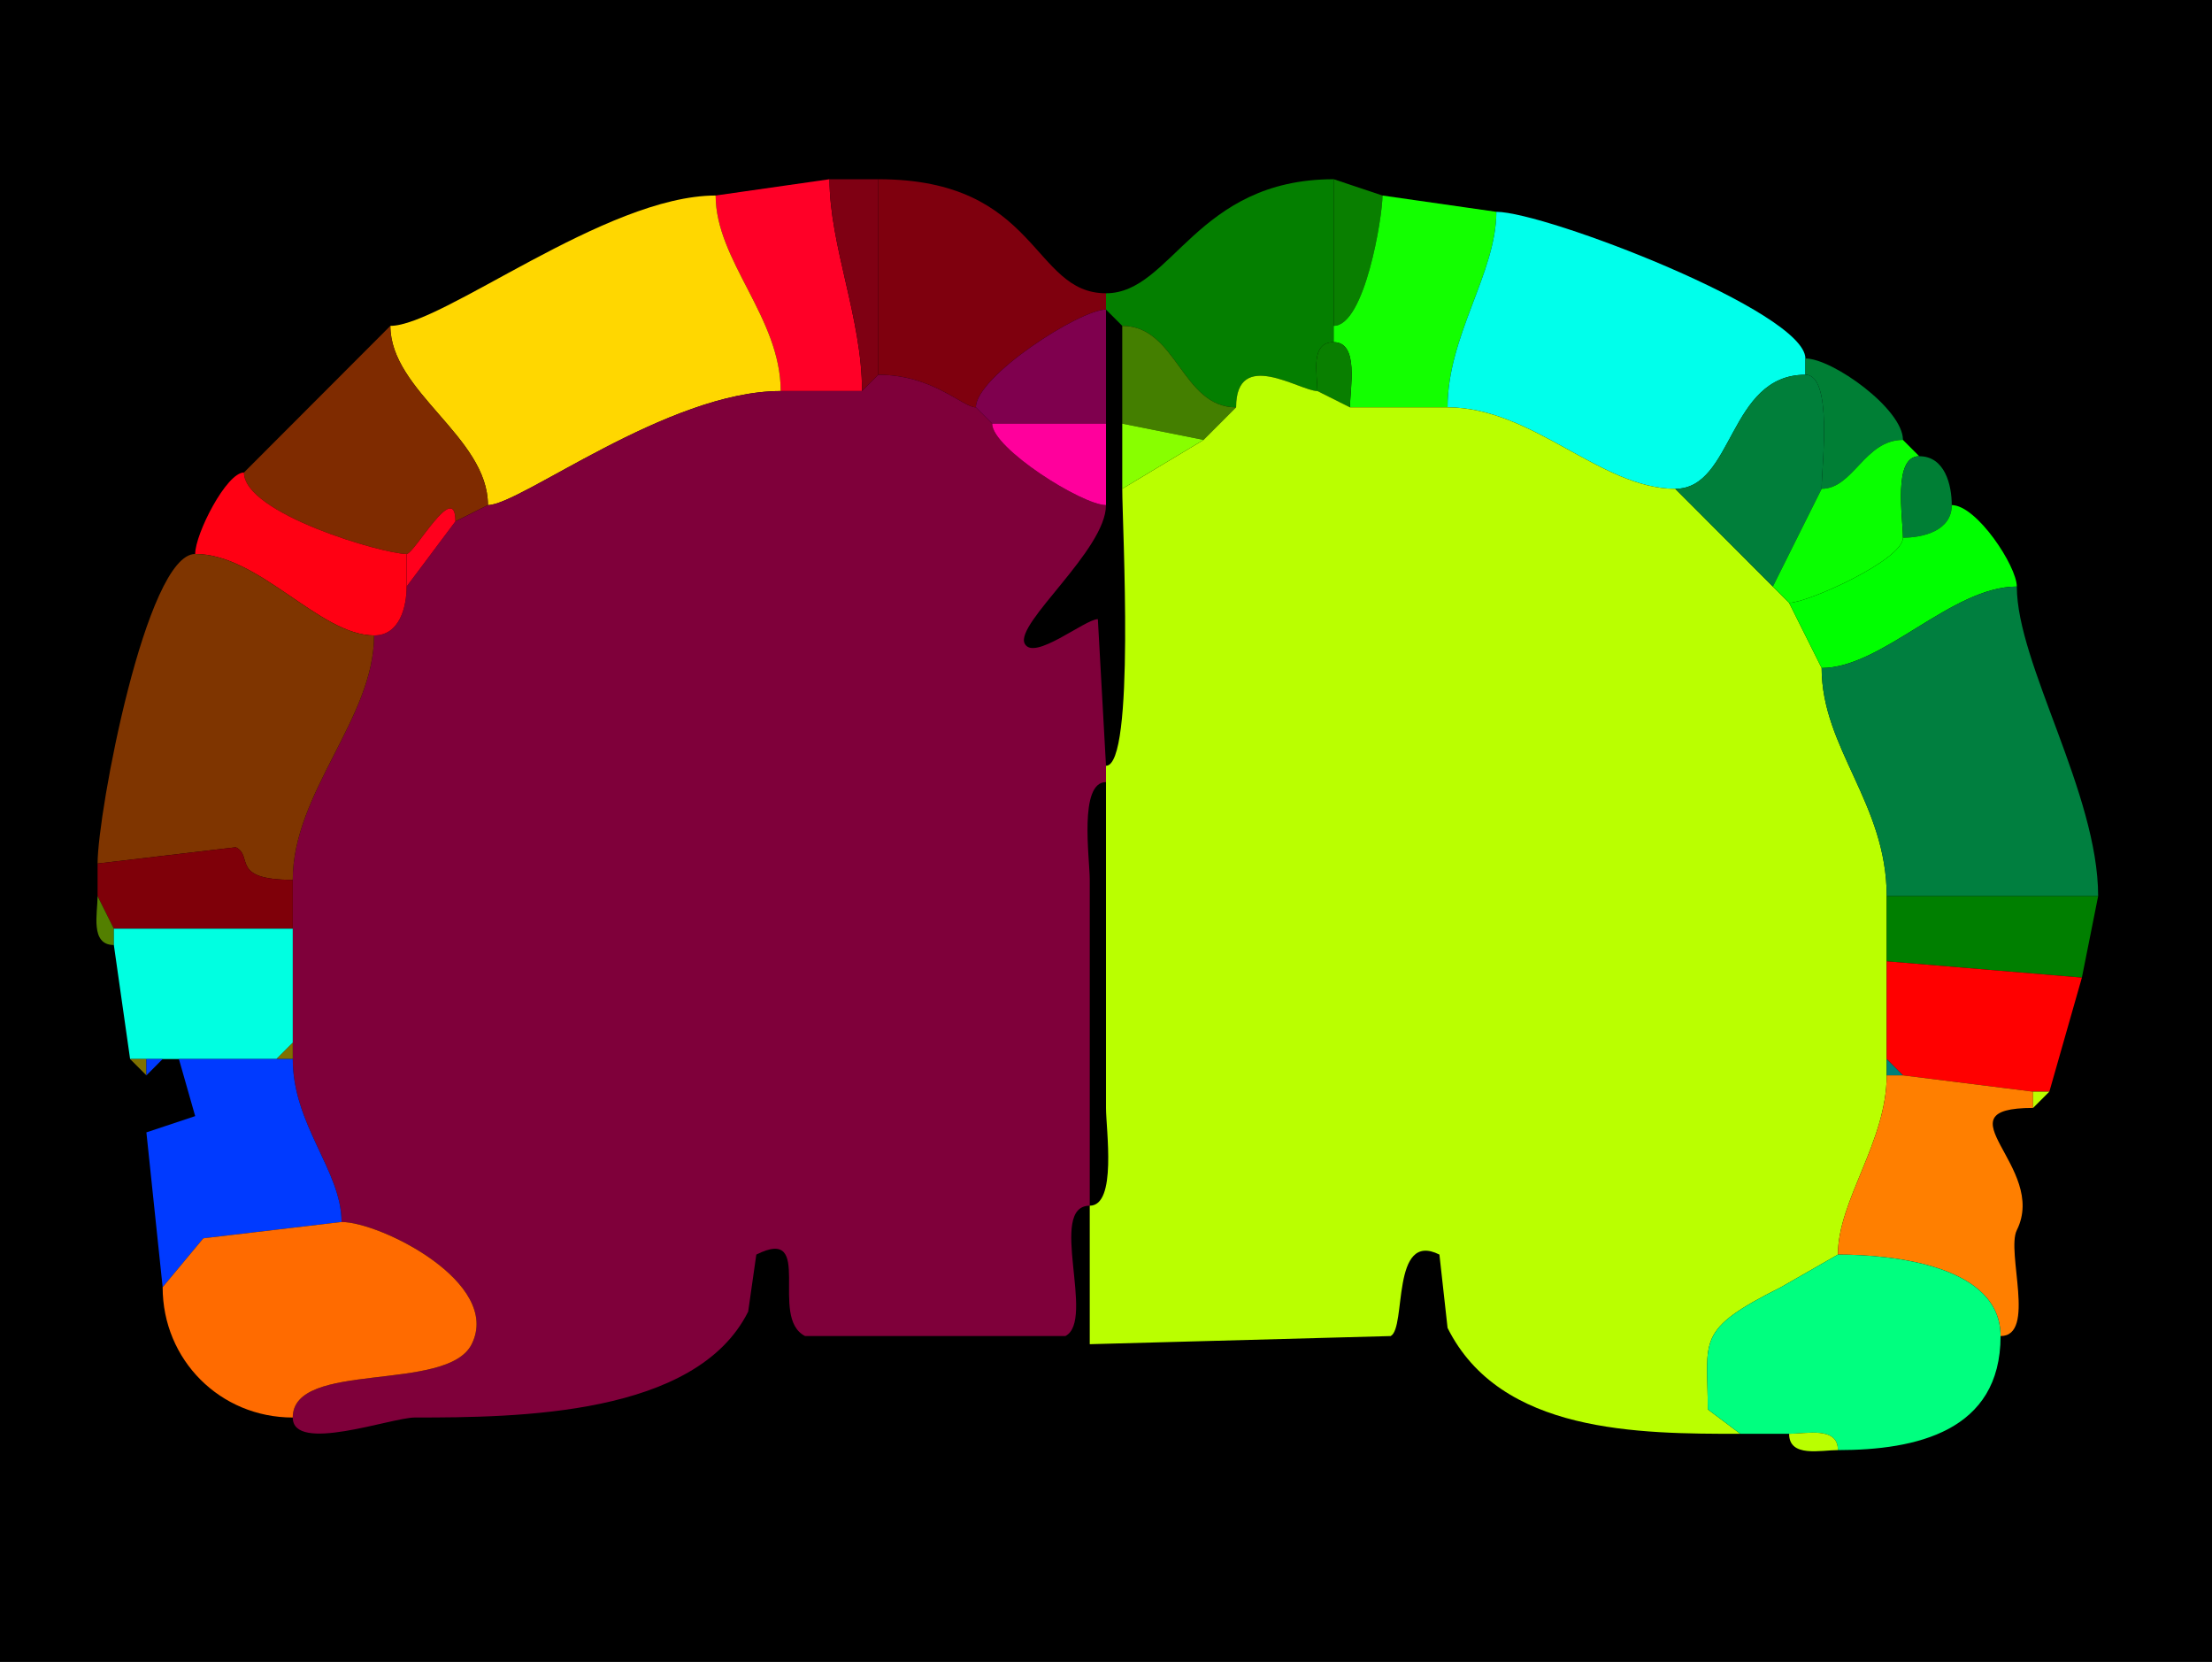<?xml version="1.0" encoding="UTF-8"?>
<svg xmlns="http://www.w3.org/2000/svg" xmlns:xlink="http://www.w3.org/1999/xlink" width="430px" height="323px" viewBox="0 0 430 323" version="1.1">
<g id="surface1">
<rect x="0" y="0" width="430" height="323" style="fill:rgb(0%,0%,0%);fill-opacity:1;stroke:none;"/>
<path style=" stroke:none;fill-rule:nonzero;fill:rgb(100%,0%,15.294%);fill-opacity:1;" d="M 151.766 76 L 167.574 76 C 167.574 61.824 161.25 47.715 161.25 34.832 C 161.25 34.832 139.117 38 139.117 38 C 139.117 50.664 151.766 61.707 151.766 76 Z M 151.766 76 "/>
<path style=" stroke:none;fill-rule:nonzero;fill:rgb(49.804%,0%,7.451%);fill-opacity:1;" d="M 170.734 72.832 L 167.574 76 C 167.574 61.824 161.25 47.715 161.25 34.832 C 161.25 34.832 170.734 34.832 170.734 34.832 C 170.734 34.832 170.734 72.832 170.734 72.832 Z M 170.734 72.832 "/>
<path style=" stroke:none;fill-rule:nonzero;fill:rgb(49.804%,0%,5.49%);fill-opacity:1;" d="M 170.734 72.832 C 181.34 72.832 187.145 79.168 189.707 79.168 C 189.707 73.18 209.859 60.168 215 60.168 C 215 60.168 215 57 215 57 C 200.535 57 201.988 34.832 170.734 34.832 C 170.734 34.832 170.734 72.832 170.734 72.832 Z M 170.734 72.832 "/>
<path style=" stroke:none;fill-rule:nonzero;fill:rgb(1.569%,49.804%,0%);fill-opacity:1;" d="M 256.102 76 C 252.703 76 240.293 67.547 240.293 79.168 C 229.727 79.168 228.789 63.332 218.16 63.332 C 218.16 63.332 215 60.168 215 60.168 C 215 60.168 215 57 215 57 C 227.84 57 232.434 34.832 259.266 34.832 C 259.266 34.832 259.266 63.332 259.266 63.332 C 259.266 63.332 259.266 66.5 259.266 66.5 C 254.609 66.5 256.102 72.684 256.102 76 Z M 256.102 76 "/>
<path style=" stroke:none;fill-rule:nonzero;fill:rgb(3.529%,49.804%,0%);fill-opacity:1;" d="M 268.75 38 C 268.75 42.094 265.32 63.332 259.266 63.332 C 259.266 63.332 259.266 34.832 259.266 34.832 C 259.266 34.832 268.75 38 268.75 38 Z M 268.75 38 "/>
<path style=" stroke:none;fill-rule:nonzero;fill:rgb(100%,84.314%,0%);fill-opacity:1;" d="M 151.766 76 C 129.777 76 101.133 98.168 94.852 98.168 C 94.852 84.902 75.883 76.137 75.883 63.332 C 85.938 63.332 117.711 38 139.117 38 C 139.117 50.664 151.766 61.707 151.766 76 Z M 151.766 76 "/>
<path style=" stroke:none;fill-rule:nonzero;fill:rgb(7.451%,100%,0%);fill-opacity:1;" d="M 262.426 79.168 L 281.398 79.168 C 281.398 65.18 290.883 53.051 290.883 41.168 C 290.883 41.168 268.75 38 268.75 38 C 268.75 42.094 265.32 63.332 259.266 63.332 C 259.266 63.332 259.266 66.5 259.266 66.5 C 264.258 66.5 262.426 75.539 262.426 79.168 Z M 262.426 79.168 "/>
<path style=" stroke:none;fill-rule:nonzero;fill:rgb(0%,100%,92.157%);fill-opacity:1;" d="M 281.398 79.168 C 297.961 79.168 311.168 95 325.66 95 C 337.039 95 335.961 72.832 350.957 72.832 C 350.957 72.832 350.957 69.668 350.957 69.668 C 350.957 60.609 300.375 41.168 290.883 41.168 C 290.883 53.051 281.398 65.18 281.398 79.168 Z M 281.398 79.168 "/>
<path style=" stroke:none;fill-rule:nonzero;fill:rgb(49.804%,0%,30.588%);fill-opacity:1;" d="M 192.867 82.332 L 215 82.332 C 215 82.332 215 60.168 215 60.168 C 209.859 60.168 189.707 73.18 189.707 79.168 C 189.707 79.168 192.867 82.332 192.867 82.332 Z M 192.867 82.332 "/>
<path style=" stroke:none;fill-rule:nonzero;fill:rgb(49.804%,16.863%,0%);fill-opacity:1;" d="M 88.531 101.332 C 88.531 93.086 80.547 107.668 79.043 107.668 C 74.469 107.668 47.426 99.82 47.426 91.832 C 47.426 91.832 75.883 63.332 75.883 63.332 C 75.883 76.137 94.852 84.902 94.852 98.168 C 94.852 98.168 88.531 101.332 88.531 101.332 Z M 88.531 101.332 "/>
<path style=" stroke:none;fill-rule:nonzero;fill:rgb(26.667%,49.804%,0%);fill-opacity:1;" d="M 218.16 82.332 L 233.969 85.5 C 233.969 85.5 240.293 79.168 240.293 79.168 C 229.727 79.168 228.789 63.332 218.16 63.332 C 218.16 63.332 218.16 82.332 218.16 82.332 Z M 218.16 82.332 "/>
<path style=" stroke:none;fill-rule:nonzero;fill:rgb(3.529%,49.804%,0%);fill-opacity:1;" d="M 256.102 76 L 262.426 79.168 C 262.426 75.539 264.258 66.5 259.266 66.5 C 254.609 66.5 256.102 72.684 256.102 76 Z M 256.102 76 "/>
<path style=" stroke:none;fill-rule:nonzero;fill:rgb(49.804%,0%,22.745%);fill-opacity:1;" d="M 66.398 237.5 C 73.938 237.5 97.648 249.316 91.691 261.25 C 86.93 270.789 56.91 264.281 56.91 275.5 C 56.91 282.523 76.102 275.5 80.625 275.5 C 100.77 275.5 135.332 275.168 145.441 254.918 C 145.441 254.918 147.023 243.832 147.023 243.832 C 158.535 238.066 149.324 256.07 156.508 259.668 C 156.508 259.668 207.094 259.668 207.094 259.668 C 213.059 256.68 203.547 234.332 211.84 234.332 C 211.84 234.332 211.84 171 211.84 171 C 211.84 166.816 209.676 152 215 152 C 215 152 215 148.832 215 148.832 C 215 148.832 213.418 120.332 213.418 120.332 C 210.941 120.332 200.941 128.586 199.191 125.082 C 197.246 121.188 215 106.887 215 98.168 C 210.375 98.168 192.867 87.129 192.867 82.332 C 192.867 82.332 189.707 79.168 189.707 79.168 C 187.145 79.168 181.34 72.832 170.734 72.832 C 170.734 72.832 167.574 76 167.574 76 C 167.574 76 151.766 76 151.766 76 C 129.777 76 101.133 98.168 94.852 98.168 C 94.852 98.168 88.531 101.332 88.531 101.332 C 88.531 101.332 79.043 114 79.043 114 C 79.043 117.922 77.707 123.5 72.719 123.5 C 72.719 139.633 56.91 154.004 56.91 171 C 56.91 171 56.91 180.5 56.91 180.5 C 56.91 180.5 56.91 202.668 56.91 202.668 C 56.91 202.668 56.91 205.832 56.91 205.832 C 56.91 218.664 66.398 227.574 66.398 237.5 Z M 66.398 237.5 "/>
<path style=" stroke:none;fill-rule:nonzero;fill:rgb(0%,49.804%,20.784%);fill-opacity:1;" d="M 369.926 85.5 C 362.453 85.5 360.273 95 354.117 95 C 354.117 90.551 356.375 72.832 350.957 72.832 C 350.957 72.832 350.957 69.668 350.957 69.668 C 356.23 69.668 369.926 79.48 369.926 85.5 Z M 369.926 85.5 "/>
<path style=" stroke:none;fill-rule:nonzero;fill:rgb(72.941%,100%,0%);fill-opacity:1;" d="M 357.281 243.832 L 346.215 250.168 C 329.438 258.566 331.984 260.246 331.984 273.918 L 338.309 278.668 C 318.57 278.668 291.66 278.641 281.398 258.082 C 281.398 258.082 279.816 243.832 279.816 243.832 C 270.355 239.098 273.441 258.109 270.332 259.668 C 270.332 259.668 211.84 261.25 211.84 261.25 C 211.84 261.25 211.84 234.332 211.84 234.332 C 217.164 234.332 215 219.516 215 215.332 C 215 215.332 215 152 215 152 C 215 152 215 148.832 215 148.832 C 220.703 148.832 218.16 102.098 218.16 95 C 218.16 95 233.969 85.5 233.969 85.5 C 233.969 85.5 240.293 79.168 240.293 79.168 C 240.293 67.547 252.703 76 256.102 76 C 256.102 76 262.426 79.168 262.426 79.168 C 262.426 79.168 281.398 79.168 281.398 79.168 C 297.961 79.168 311.168 95 325.66 95 C 325.66 95 344.633 114 344.633 114 C 344.633 114 347.793 117.168 347.793 117.168 C 347.793 117.168 354.117 129.832 354.117 129.832 C 354.117 145.398 366.766 156.148 366.766 174.168 C 366.766 174.168 366.766 186.832 366.766 186.832 C 366.766 186.832 366.766 205.832 366.766 205.832 C 366.766 205.832 366.766 209 366.766 209 C 366.766 221.906 357.281 233.258 357.281 243.832 Z M 357.281 243.832 "/>
<path style=" stroke:none;fill-rule:nonzero;fill:rgb(0%,49.804%,22.745%);fill-opacity:1;" d="M 354.117 95 L 344.633 114 C 344.633 114 325.66 95 325.66 95 C 337.039 95 335.961 72.832 350.957 72.832 C 356.375 72.832 354.117 90.551 354.117 95 Z M 354.117 95 "/>
<path style=" stroke:none;fill-rule:nonzero;fill:rgb(100%,0%,61.176%);fill-opacity:1;" d="M 215 82.332 L 215 98.168 C 210.375 98.168 192.867 87.129 192.867 82.332 C 192.867 82.332 215 82.332 215 82.332 Z M 215 82.332 "/>
<path style=" stroke:none;fill-rule:nonzero;fill:rgb(53.333%,100%,0%);fill-opacity:1;" d="M 233.969 85.5 L 218.16 95 C 218.16 95 218.16 82.332 218.16 82.332 C 218.16 82.332 233.969 85.5 233.969 85.5 Z M 233.969 85.5 "/>
<path style=" stroke:none;fill-rule:nonzero;fill:rgb(3.529%,100%,0%);fill-opacity:1;" d="M 344.633 114 L 347.793 117.168 C 351.34 117.168 369.926 108.832 369.926 104.5 C 369.926 100.59 367.895 88.668 373.09 88.668 C 373.09 88.668 369.926 85.5 369.926 85.5 C 362.453 85.5 360.273 95 354.117 95 C 354.117 95 344.633 114 344.633 114 Z M 344.633 114 "/>
<path style=" stroke:none;fill-rule:nonzero;fill:rgb(0%,49.804%,20.784%);fill-opacity:1;" d="M 379.41 98.168 C 379.41 103.16 373.84 104.5 369.926 104.5 C 369.926 100.59 367.895 88.668 373.09 88.668 C 378.074 88.668 379.41 94.246 379.41 98.168 Z M 379.41 98.168 "/>
<path style=" stroke:none;fill-rule:nonzero;fill:rgb(100%,0%,7.451%);fill-opacity:1;" d="M 79.043 114 C 79.043 117.922 77.707 123.5 72.719 123.5 C 62.133 123.5 50.414 107.668 37.941 107.668 C 37.941 103.746 44.023 91.832 47.426 91.832 C 47.426 99.82 74.469 107.668 79.043 107.668 C 79.043 107.668 79.043 114 79.043 114 Z M 79.043 114 "/>
<path style=" stroke:none;fill-rule:nonzero;fill:rgb(100%,0%,11.373%);fill-opacity:1;" d="M 79.043 107.668 L 79.043 114 C 79.043 114 88.531 101.332 88.531 101.332 C 88.531 93.086 80.547 107.668 79.043 107.668 Z M 79.043 107.668 "/>
<path style=" stroke:none;fill-rule:nonzero;fill:rgb(0%,100%,0%);fill-opacity:1;" d="M 347.793 117.168 L 354.117 129.832 C 365.93 129.832 379.355 114 392.059 114 C 392.059 110.051 384.258 98.168 379.41 98.168 C 379.41 103.16 373.84 104.5 369.926 104.5 C 369.926 108.832 351.34 117.168 347.793 117.168 Z M 347.793 117.168 "/>
<path style=" stroke:none;fill-rule:nonzero;fill:rgb(49.804%,20.784%,0%);fill-opacity:1;" d="M 18.969 167.832 L 45.844 164.668 C 49.348 166.422 44.645 171 56.91 171 C 56.91 154.004 72.719 139.633 72.719 123.5 C 62.133 123.5 50.414 107.668 37.941 107.668 C 28.402 107.668 18.969 157.93 18.969 167.832 Z M 18.969 167.832 "/>
<path style=" stroke:none;fill-rule:nonzero;fill:rgb(0%,49.804%,24.706%);fill-opacity:1;" d="M 366.766 174.168 C 380.402 174.168 392.059 174.168 407.867 174.168 C 407.867 154.172 392.059 129 392.059 114 C 379.355 114 365.93 129.832 354.117 129.832 C 354.117 145.398 366.766 156.148 366.766 174.168 Z M 366.766 174.168 "/>
<path style=" stroke:none;fill-rule:nonzero;fill:rgb(49.804%,0%,3.529%);fill-opacity:1;" d="M 22.133 180.5 C 31.961 180.5 46.836 180.5 56.91 180.5 C 56.91 180.5 56.91 171 56.91 171 C 44.645 171 49.348 166.422 45.844 164.668 C 45.844 164.668 18.969 167.832 18.969 167.832 C 18.969 167.832 18.969 174.168 18.969 174.168 C 18.969 174.168 22.133 180.5 22.133 180.5 Z M 22.133 180.5 "/>
<path style=" stroke:none;fill-rule:nonzero;fill:rgb(32.549%,49.804%,0%);fill-opacity:1;" d="M 22.133 180.5 L 22.133 183.668 C 17.477 183.668 18.969 177.484 18.969 174.168 C 18.969 174.168 22.133 180.5 22.133 180.5 Z M 22.133 180.5 "/>
<path style=" stroke:none;fill-rule:nonzero;fill:rgb(0%,49.804%,0%);fill-opacity:1;" d="M 366.766 186.832 L 404.707 190 C 404.707 190 407.867 174.168 407.867 174.168 C 392.059 174.168 380.402 174.168 366.766 174.168 C 366.766 174.168 366.766 186.832 366.766 186.832 Z M 366.766 186.832 "/>
<path style=" stroke:none;fill-rule:nonzero;fill:rgb(0%,100%,88.235%);fill-opacity:1;" d="M 34.781 205.832 L 53.75 205.832 C 53.75 205.832 56.91 202.668 56.91 202.668 C 56.91 202.668 56.91 180.5 56.91 180.5 C 46.836 180.5 31.961 180.5 22.133 180.5 C 22.133 180.5 22.133 183.668 22.133 183.668 C 22.133 183.668 25.293 205.832 25.293 205.832 C 25.293 205.832 28.457 205.832 28.457 205.832 C 28.457 205.832 31.617 205.832 31.617 205.832 C 31.617 205.832 34.781 205.832 34.781 205.832 Z M 34.781 205.832 "/>
<path style=" stroke:none;fill-rule:nonzero;fill:rgb(100%,0%,0%);fill-opacity:1;" d="M 395.219 212.168 L 398.383 212.168 C 398.383 212.168 404.707 190 404.707 190 C 404.707 190 366.766 186.832 366.766 186.832 C 366.766 186.832 366.766 205.832 366.766 205.832 C 366.766 205.832 369.926 209 369.926 209 C 369.926 209 395.219 212.168 395.219 212.168 Z M 395.219 212.168 "/>
<path style=" stroke:none;fill-rule:nonzero;fill:rgb(49.804%,43.922%,0%);fill-opacity:1;" d="M 53.75 205.832 L 56.91 205.832 C 56.91 205.832 56.91 202.668 56.91 202.668 C 56.91 202.668 53.75 205.832 53.75 205.832 Z M 53.75 205.832 "/>
<path style=" stroke:none;fill-rule:nonzero;fill:rgb(49.804%,43.922%,0%);fill-opacity:1;" d="M 28.457 205.832 L 28.457 209 C 28.457 209 25.293 205.832 25.293 205.832 C 25.293 205.832 28.457 205.832 28.457 205.832 Z M 28.457 205.832 "/>
<path style=" stroke:none;fill-rule:nonzero;fill:rgb(0%,22.745%,100%);fill-opacity:1;" d="M 31.617 205.832 L 28.457 209 C 28.457 209 28.457 205.832 28.457 205.832 C 28.457 205.832 31.617 205.832 31.617 205.832 Z M 31.617 205.832 "/>
<path style=" stroke:none;fill-rule:nonzero;fill:rgb(0%,22.745%,100%);fill-opacity:1;" d="M 66.398 237.5 L 39.523 240.668 L 31.617 250.168 C 31.617 250.168 28.457 220.082 28.457 220.082 C 28.457 220.082 37.941 216.918 37.941 216.918 C 37.941 216.918 34.781 205.832 34.781 205.832 C 34.781 205.832 53.75 205.832 53.75 205.832 C 53.75 205.832 56.91 205.832 56.91 205.832 C 56.91 218.664 66.398 227.574 66.398 237.5 Z M 66.398 237.5 "/>
<path style=" stroke:none;fill-rule:nonzero;fill:rgb(0%,49.804%,47.843%);fill-opacity:1;" d="M 366.766 209 L 369.926 209 C 369.926 209 366.766 205.832 366.766 205.832 C 366.766 205.832 366.766 209 366.766 209 Z M 366.766 209 "/>
<path style=" stroke:none;fill-rule:nonzero;fill:rgb(100%,49.804%,0%);fill-opacity:1;" d="M 357.281 243.832 C 368.211 243.832 388.898 246.023 388.898 259.668 C 395.875 259.668 389.965 243.273 392.059 239.082 C 398.191 226.805 376.398 215.332 395.219 215.332 C 395.219 215.332 395.219 212.168 395.219 212.168 C 395.219 212.168 369.926 209 369.926 209 C 369.926 209 366.766 209 366.766 209 C 366.766 221.906 357.281 233.258 357.281 243.832 Z M 357.281 243.832 "/>
<path style=" stroke:none;fill-rule:nonzero;fill:rgb(72.941%,100%,0%);fill-opacity:1;" d="M 398.383 212.168 L 395.219 215.332 C 395.219 215.332 395.219 212.168 395.219 212.168 C 395.219 212.168 398.383 212.168 398.383 212.168 Z M 398.383 212.168 "/>
<path style=" stroke:none;fill-rule:nonzero;fill:rgb(100%,41.961%,0%);fill-opacity:1;" d="M 31.617 250.168 C 31.617 264.312 42.812 275.5 56.91 275.5 C 56.91 264.281 86.93 270.789 91.691 261.25 C 97.648 249.316 73.938 237.5 66.398 237.5 C 66.398 237.5 39.523 240.668 39.523 240.668 C 39.523 240.668 31.617 250.168 31.617 250.168 Z M 31.617 250.168 "/>
<path style=" stroke:none;fill-rule:nonzero;fill:rgb(0%,100%,49.804%);fill-opacity:1;" d="M 347.793 278.668 C 351.109 278.668 357.281 277.168 357.281 281.832 C 372.461 281.832 388.898 278.215 388.898 259.668 C 388.898 246.023 368.211 243.832 357.281 243.832 C 357.281 243.832 346.215 250.168 346.215 250.168 C 329.438 258.566 331.984 260.246 331.984 273.918 C 331.984 273.918 338.309 278.668 338.309 278.668 C 338.309 278.668 347.793 278.668 347.793 278.668 Z M 347.793 278.668 "/>
<path style=" stroke:none;fill-rule:nonzero;fill:rgb(72.941%,100%,0%);fill-opacity:1;" d="M 347.793 278.668 C 351.109 278.668 357.281 277.168 357.281 281.832 C 353.965 281.832 347.793 283.332 347.793 278.668 Z M 347.793 278.668 "/>
</g>
</svg>

